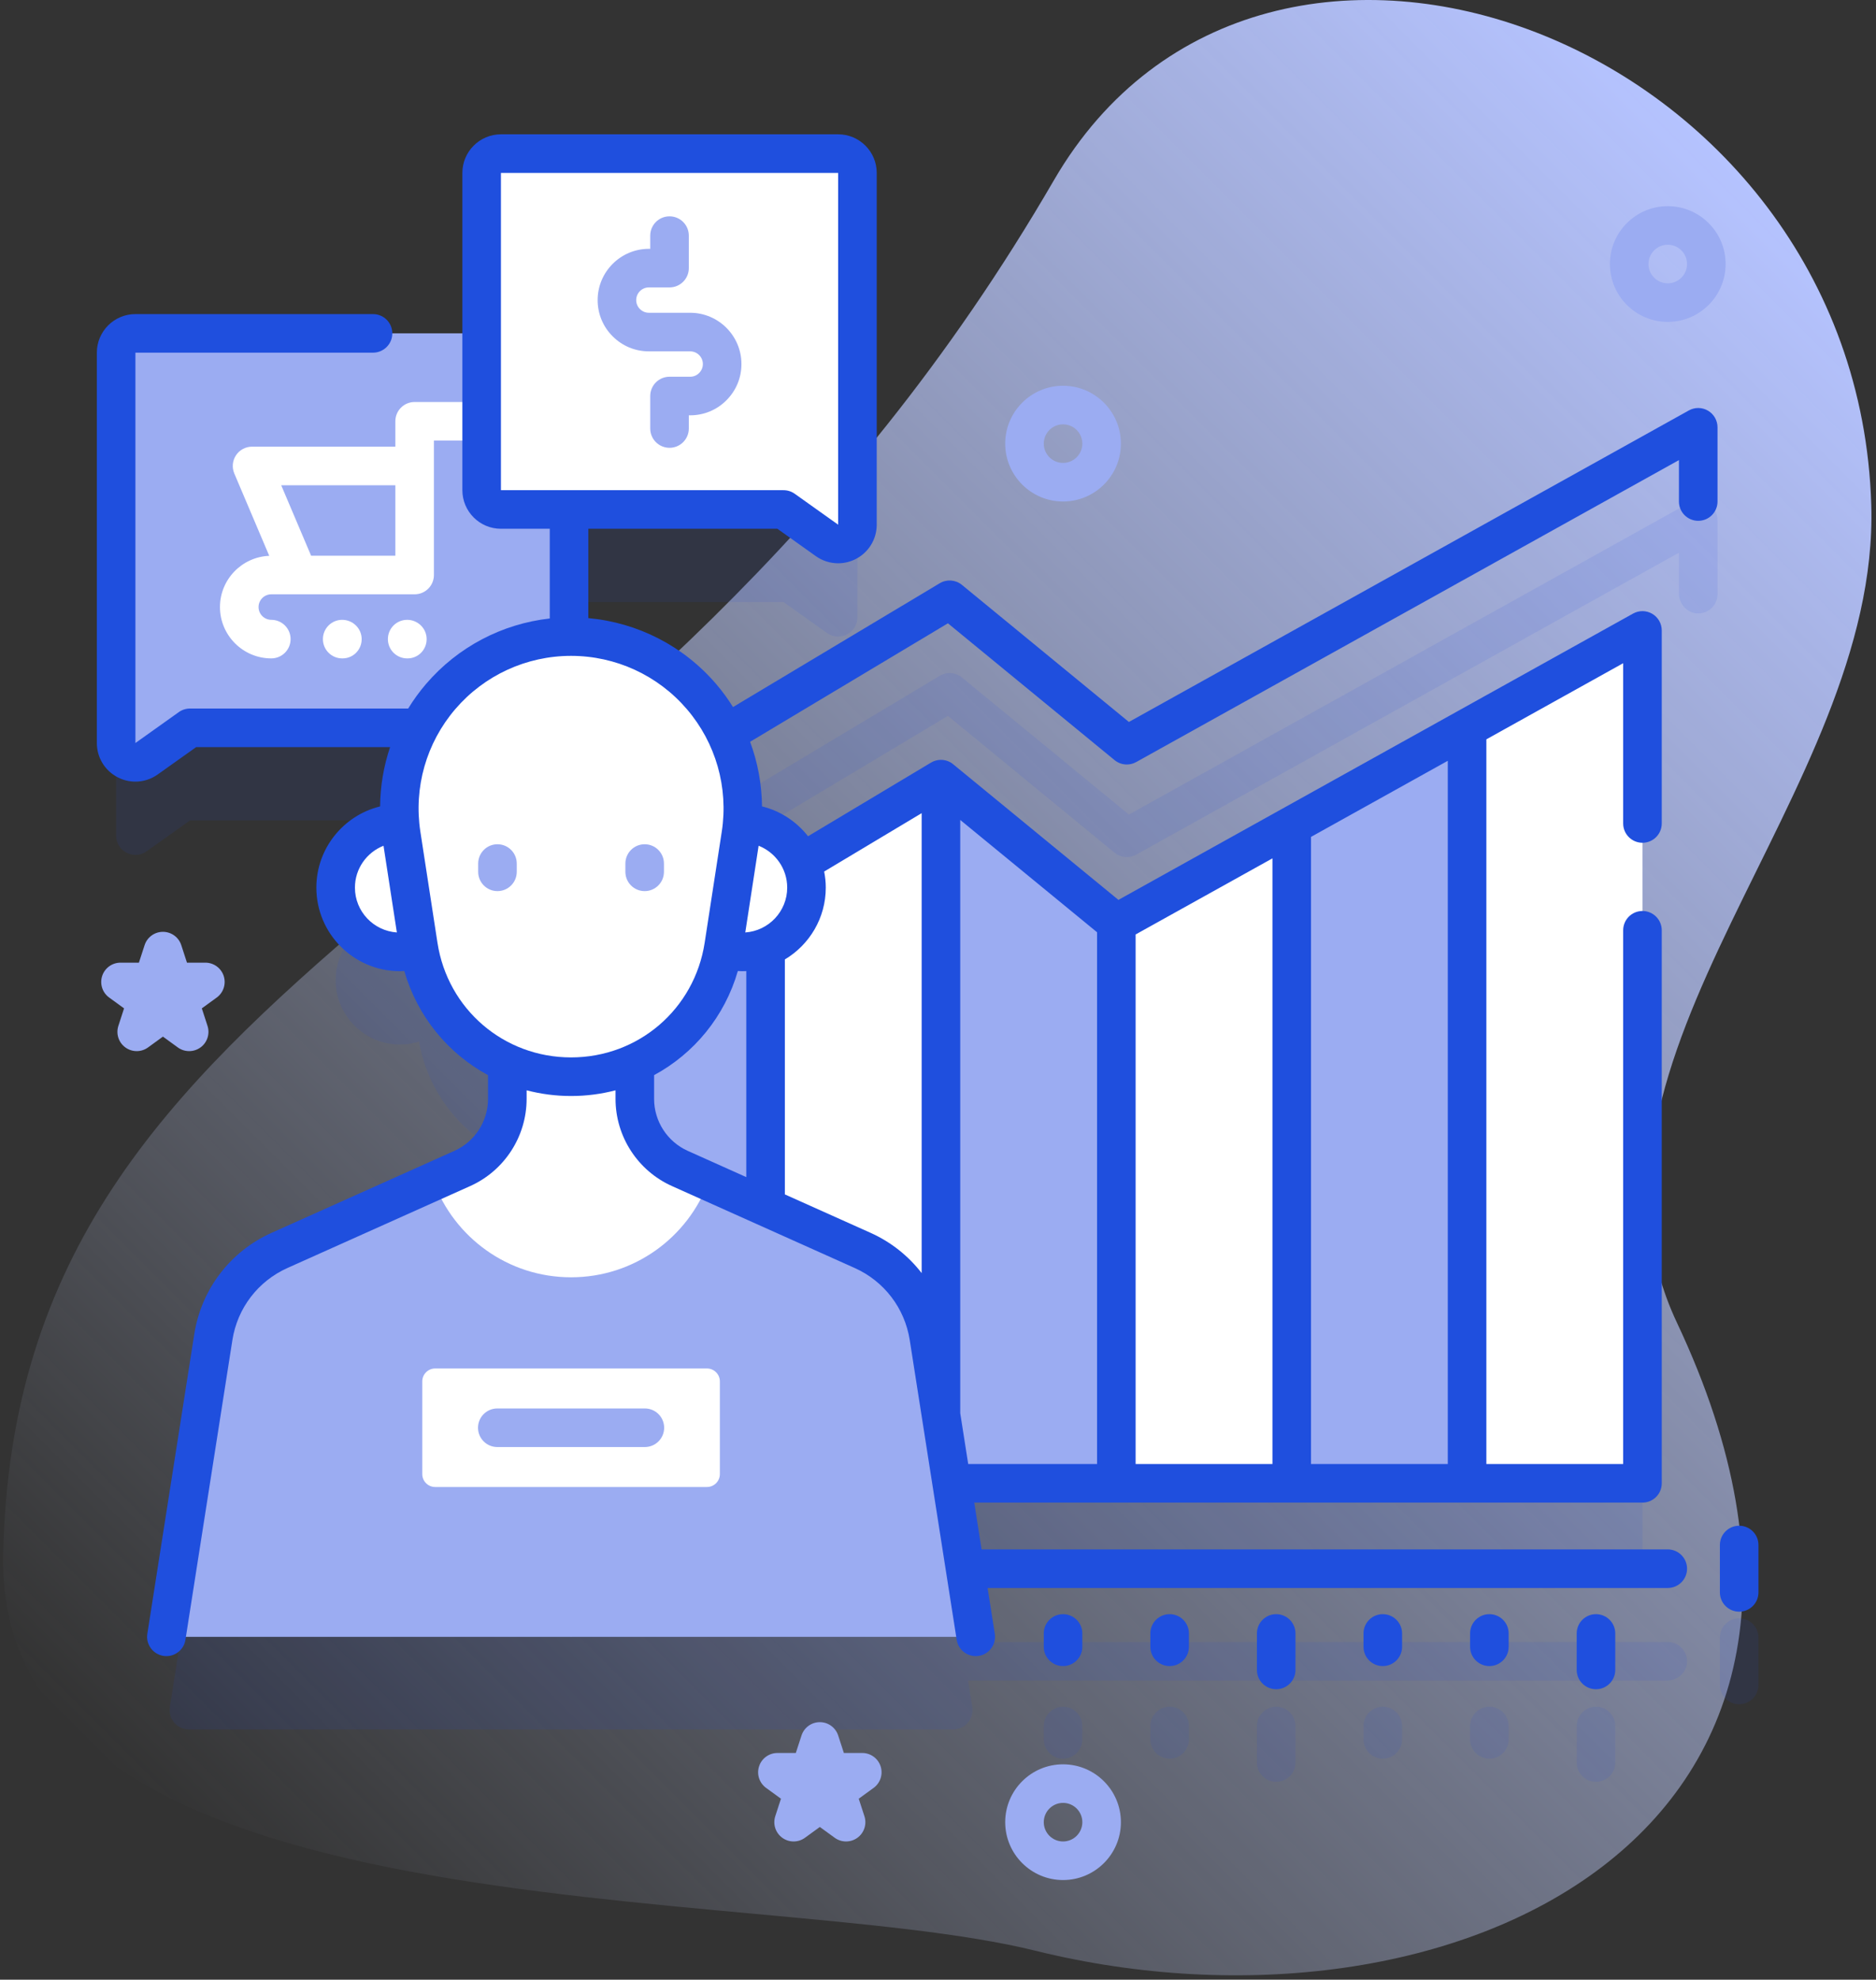<svg width="218" height="230" viewBox="0 0 218 230" fill="none" xmlns="http://www.w3.org/2000/svg">
<rect x="0" y="0" width="218" height="230" fill="#333333" stroke="none"/>
<g clip-path="url(#clip0_1260_6047)">
<path d="M194.871 153.673C180.443 123.095 218.445 92.171 217.451 58.676C215.847 4.626 146.88 -21.123 122.461 20.953C73.249 105.749 1.705 110.365 0.369 180.754C-0.48 225.536 87.607 218.54 120.294 226.627C168.461 238.544 222.899 213.075 194.871 153.673Z" fill="url(#paint0_linear_1260_6047)"/>
<path opacity="0.1" d="M202.1 188.012C200.862 188.012 199.859 189.015 199.859 190.253V195.757C199.859 196.995 200.862 197.999 202.1 197.999C203.338 197.999 204.342 196.995 204.342 195.757V190.253C204.342 189.015 203.338 188.012 202.1 188.012Z" fill="#1F4FDE"/>
<path opacity="0.1" d="M123.53 198.287C122.292 198.287 121.289 199.29 121.289 200.528V202.078C121.289 203.316 122.292 204.319 123.53 204.319C124.768 204.319 125.771 203.316 125.771 202.078V200.528C125.771 199.29 124.768 198.287 123.53 198.287Z" fill="#1F4FDE"/>
<path opacity="0.1" d="M135.917 198.287C134.679 198.287 133.676 199.29 133.676 200.528V202.078C133.676 203.316 134.679 204.319 135.917 204.319C137.155 204.319 138.158 203.316 138.158 202.078V200.528C138.158 199.29 137.155 198.287 135.917 198.287Z" fill="#1F4FDE"/>
<path opacity="0.1" d="M148.3 198.287C147.062 198.287 146.059 199.29 146.059 200.528V204.768C146.059 206.006 147.062 207.009 148.3 207.009C149.538 207.009 150.541 206.006 150.541 204.768V200.528C150.541 199.29 149.538 198.287 148.3 198.287Z" fill="#1F4FDE"/>
<path opacity="0.1" d="M160.686 198.287C159.448 198.287 158.445 199.29 158.445 200.528V202.078C158.445 203.316 159.448 204.319 160.686 204.319C161.924 204.319 162.928 203.316 162.928 202.078V200.528C162.928 199.29 161.924 198.287 160.686 198.287Z" fill="#1F4FDE"/>
<path opacity="0.1" d="M173.073 198.287C171.835 198.287 170.832 199.29 170.832 200.528V202.078C170.832 203.316 171.835 204.319 173.073 204.319C174.311 204.319 175.314 203.316 175.314 202.078V200.528C175.314 199.29 174.311 198.287 173.073 198.287Z" fill="#1F4FDE"/>
<path opacity="0.1" d="M185.46 198.287C184.222 198.287 183.219 199.29 183.219 200.528V204.768C183.219 206.006 184.222 207.009 185.46 207.009C186.698 207.009 187.701 206.006 187.701 204.768V200.528C187.701 199.29 186.697 198.287 185.46 198.287Z" fill="#1F4FDE"/>
<path opacity="0.1" d="M198.951 58.84C198.222 58.095 197.117 57.959 196.251 58.441L131.183 94.635L111.776 78.707C111.045 78.106 110.014 78.03 109.203 78.516L83.254 94.055C79.748 88.488 73.555 84.712 66.36 84.712C66.281 84.712 66.204 84.718 66.125 84.719V69.948H91.05L96.097 73.539C97.581 74.595 99.638 73.534 99.638 71.713V30.845C99.638 29.607 98.634 28.604 97.397 28.604H58.21C56.973 28.604 55.969 29.607 55.969 30.845V49.488H15.733C14.496 49.488 13.492 50.492 13.492 51.729V97.08C13.492 98.901 15.549 99.961 17.033 98.906L22.08 95.315H48.729C46.977 98.606 46.124 102.423 46.478 106.41C46.476 106.41 46.475 106.41 46.474 106.41C42.073 106.41 38.561 110.215 39.05 114.715C39.416 118.084 42.095 120.834 45.453 121.28C46.59 121.431 47.684 121.325 48.688 121.014C49.741 126.994 53.691 131.856 58.953 134.245V138.422C58.953 141.914 56.902 145.08 53.716 146.509L32.486 156.026C28.382 157.865 25.486 161.655 24.79 166.098L19.739 198.332C19.527 199.692 20.578 200.92 21.954 200.92H110.766C112.142 200.92 113.193 199.692 112.98 198.332L112.496 195.247H193.705C194.876 195.247 195.921 194.391 196.032 193.226C196.159 191.889 195.111 190.765 193.801 190.765H111.794L110.591 183.087H129.723H150.104H170.48H190.861V110.591L170.48 95.334L150.104 106.67L129.723 118.005L109.342 101.277L93.133 110.985C92.002 108.297 89.344 106.41 86.245 106.41C86.244 106.41 86.243 106.41 86.242 106.41C86.5 103.506 86.117 100.692 85.213 98.106L110.152 83.172L129.518 99.067C130.228 99.65 131.225 99.74 132.029 99.293L195.099 64.211V68.929C195.099 70.1 195.955 71.144 197.12 71.255C198.457 71.383 199.582 70.335 199.582 69.025V60.485C199.582 59.878 199.376 59.274 198.951 58.84Z" fill="#1F4FDE"/>
<path d="M66.125 40.972V82.316C66.125 83.554 65.122 84.557 63.884 84.557H22.08L17.033 88.148C15.549 89.204 13.492 88.143 13.492 86.322V40.972C13.492 39.734 14.496 38.73 15.733 38.73H63.884C65.122 38.73 66.125 39.734 66.125 40.972Z" fill="#9BACF2"/>
<path d="M55.968 46.703H48.182C46.944 46.703 45.941 47.706 45.941 48.944V51.893H29.29C28.538 51.893 27.837 52.27 27.421 52.897C27.006 53.524 26.934 54.317 27.227 55.01L31.288 64.576C28.111 64.702 25.562 67.32 25.562 70.528C25.562 73.817 28.238 76.492 31.527 76.492C32.765 76.492 33.768 75.489 33.768 74.251C33.768 73.013 32.765 72.01 31.527 72.01C30.71 72.01 30.045 71.346 30.045 70.528C30.045 69.71 30.709 69.046 31.527 69.046H48.182C49.42 69.046 50.423 68.043 50.423 66.805V51.185H55.968C57.206 51.185 58.209 50.182 58.209 48.944C58.209 47.706 57.206 46.703 55.968 46.703ZM36.153 64.564L32.677 56.375H45.941V64.564H36.153Z" fill="white"/>
<path d="M39.809 76.492H39.764C38.527 76.492 37.523 75.489 37.523 74.251C37.523 73.013 38.527 72.01 39.764 72.01C41.002 72.01 42.028 73.013 42.028 74.251C42.028 75.489 41.047 76.492 39.809 76.492Z" fill="white"/>
<path d="M47.359 76.492H47.315C46.077 76.492 45.074 75.489 45.074 74.251C45.074 73.013 46.077 72.01 47.315 72.01C48.553 72.01 49.578 73.013 49.578 74.251C49.578 75.489 48.597 76.492 47.359 76.492Z" fill="white"/>
<path d="M55.969 20.087V56.949C55.969 58.187 56.972 59.19 58.21 59.19H91.05L96.097 62.781C97.58 63.837 99.637 62.776 99.637 60.955V20.087C99.637 18.849 98.634 17.846 97.396 17.846H58.21C56.972 17.846 55.969 18.849 55.969 20.087Z" fill="white"/>
<path d="M77.802 52.026C76.564 52.026 75.561 51.023 75.561 49.785V46.01C75.561 44.772 76.564 43.769 77.802 43.769H80.203C80.595 43.769 80.963 43.616 81.239 43.339C81.524 43.055 81.677 42.687 81.677 42.295C81.677 41.482 81.016 40.821 80.203 40.821H75.405C73.81 40.821 72.314 40.199 71.192 39.071C70.071 37.956 69.449 36.459 69.449 34.865C69.449 31.581 72.121 28.909 75.405 28.909H75.561V27.374C75.561 26.136 76.564 25.133 77.802 25.133C79.04 25.133 80.043 26.136 80.043 27.374V31.15C80.043 32.388 79.04 33.391 77.802 33.391H75.405C74.593 33.391 73.931 34.052 73.931 34.865C73.931 35.258 74.084 35.626 74.361 35.901C74.644 36.186 75.012 36.338 75.405 36.338H80.203C83.487 36.338 86.159 39.011 86.159 42.295C86.159 43.89 85.537 45.386 84.409 46.508C83.294 47.629 81.798 48.251 80.203 48.251H80.043V49.785C80.043 51.023 79.04 52.026 77.802 52.026Z" fill="#9BACF2"/>
<path d="M190.861 73.24V172.329H170.48V84.576L190.861 73.24Z" fill="white"/>
<path d="M170.482 84.576V172.329H150.105V95.912L170.482 84.576Z" fill="#9BACF2"/>
<path d="M150.103 95.912V172.33H129.723V107.248L150.103 95.912Z" fill="white"/>
<path d="M129.724 107.247V172.329H109.344V90.519L129.724 107.247Z" fill="#9BACF2"/>
<path d="M109.342 90.519V172.329H88.961V102.725L109.342 90.519Z" fill="white"/>
<path d="M88.962 102.725V172.329H68.586V114.925L88.962 102.725Z" fill="#9BACF2"/>
<path d="M46.477 110.592C50.603 110.592 53.947 107.247 53.947 103.122C53.947 98.997 50.603 95.652 46.477 95.652C42.352 95.652 39.008 98.997 39.008 103.122C39.008 107.247 42.352 110.592 46.477 110.592Z" fill="white"/>
<path d="M86.251 110.592C90.376 110.592 93.721 107.247 93.721 103.122C93.721 98.997 90.376 95.652 86.251 95.652C82.126 95.652 78.781 98.997 78.781 103.122C78.781 107.247 82.126 110.592 86.251 110.592Z" fill="white"/>
<path d="M66.364 190.164L82.344 137.248L79.008 135.752C75.822 134.324 73.771 131.157 73.771 127.665V114.572H58.956V127.665C58.956 131.157 56.906 134.324 53.719 135.752L50.383 137.247L66.364 190.164Z" fill="white"/>
<path d="M24.792 155.342C25.488 150.899 28.383 147.109 32.487 145.269L50.381 137.248C52.776 143.754 59.024 148.395 66.361 148.395C73.698 148.395 79.946 143.754 82.342 137.248L100.235 145.269C104.339 147.109 107.235 150.899 107.931 155.342L113.386 190.164H19.336L24.792 155.342Z" fill="#9BACF2"/>
<path d="M46.631 96.953L48.62 109.872C49.968 118.628 57.501 125.09 66.36 125.09C75.218 125.09 82.752 118.628 84.1 109.872L86.088 96.953C87.95 84.861 78.594 73.955 66.36 73.955C54.125 73.956 44.77 84.861 46.631 96.953Z" fill="white"/>
<path d="M74.913 103.529C73.675 103.529 72.672 102.526 72.672 101.288V100.325C72.672 99.087 73.675 98.084 74.913 98.084C76.151 98.084 77.154 99.087 77.154 100.325V101.288C77.154 102.526 76.15 103.529 74.913 103.529Z" fill="#9BACF2"/>
<path d="M57.807 103.529C56.569 103.529 55.566 102.526 55.566 101.288V100.325C55.566 99.087 56.569 98.084 57.807 98.084C59.045 98.084 60.049 99.087 60.049 100.325V101.288C60.049 102.526 59.045 103.529 57.807 103.529Z" fill="#9BACF2"/>
<path d="M82.151 172.758H50.571C49.742 172.758 49.07 172.087 49.07 171.258V160.488C49.07 159.66 49.742 158.988 50.571 158.988H82.151C82.979 158.988 83.651 159.66 83.651 160.488V171.258C83.651 172.086 82.979 172.758 82.151 172.758Z" fill="white"/>
<path d="M74.937 168.115H57.788C56.55 168.115 55.547 167.112 55.547 165.874C55.547 164.636 56.55 163.633 57.788 163.633H74.937C76.175 163.633 77.178 164.636 77.178 165.874C77.178 167.112 76.174 168.115 74.937 168.115Z" fill="#9BACF2"/>
<path d="M198.477 47.711C197.793 47.308 196.946 47.298 196.252 47.684L131.183 83.877L111.777 67.949C111.045 67.35 110.016 67.273 109.204 67.759L85.18 82.145C84.594 81.21 83.941 80.31 83.212 79.461C79.427 75.049 74.1 72.33 68.367 71.812V61.432H90.335L94.799 64.609C95.575 65.161 96.483 65.442 97.395 65.442C98.097 65.442 98.802 65.276 99.452 64.94C100.95 64.167 101.88 62.641 101.88 60.956V20.088C101.88 17.616 99.869 15.605 97.398 15.605H58.212C55.74 15.605 53.729 17.616 53.729 20.088V56.95C53.729 59.421 55.74 61.432 58.212 61.432H63.885V71.854C58.331 72.475 53.191 75.169 49.51 79.461C48.736 80.362 48.044 81.319 47.432 82.316H22.078C21.613 82.316 21.159 82.461 20.779 82.731L15.736 86.323V40.972H43.347C44.585 40.972 45.588 39.969 45.588 38.731C45.588 37.493 44.585 36.49 43.347 36.49H15.736C13.265 36.49 11.254 38.501 11.254 40.972V86.323C11.254 88.01 12.184 89.536 13.682 90.308C14.332 90.642 15.035 90.808 15.735 90.808C16.648 90.808 17.555 90.527 18.33 89.974L22.794 86.799H45.331C44.582 89.01 44.192 91.334 44.168 93.689C39.922 94.728 36.762 98.562 36.762 103.123C36.762 108.476 41.119 112.832 46.475 112.832C46.644 112.832 46.812 112.822 46.981 112.813C48.509 118.099 52.064 122.396 56.712 124.908V127.665C56.712 130.27 55.176 132.642 52.8 133.707L31.57 143.224C26.755 145.382 23.394 149.783 22.577 154.995L17.121 189.817C16.929 191.04 17.766 192.186 18.988 192.378C19.106 192.396 19.222 192.405 19.338 192.405C20.422 192.405 21.376 191.616 21.549 190.511L27.005 155.688C27.586 151.98 29.978 148.849 33.403 147.314L54.633 137.797C58.619 136.01 61.195 132.033 61.195 127.665V126.671C62.846 127.101 64.577 127.332 66.361 127.332C68.145 127.332 69.876 127.102 71.527 126.671V127.665C71.527 132.033 74.102 136.01 78.089 137.797L99.318 147.314C102.743 148.849 105.135 151.98 105.716 155.688L111.172 190.511C111.345 191.616 112.298 192.405 113.384 192.405C113.499 192.405 113.616 192.396 113.733 192.378C114.956 192.186 115.792 191.04 115.6 189.817L114.765 184.49H193.802C195.04 184.49 196.043 183.487 196.043 182.249C196.043 181.011 195.04 180.008 193.802 180.008H114.063L113.212 174.571H190.862C192.1 174.571 193.103 173.568 193.103 172.33V108.079C193.103 106.841 192.1 105.838 190.862 105.838C189.624 105.838 188.62 106.841 188.62 108.079V170.089H172.722V85.895L188.62 77.052V95.671C188.62 96.909 189.624 97.912 190.862 97.912C192.1 97.912 193.103 96.909 193.103 95.671V73.242C193.103 72.447 192.682 71.712 191.997 71.31C191.313 70.907 190.467 70.896 189.772 71.283L129.967 104.548C125.626 100.986 110.757 88.784 110.753 88.782C110.658 88.704 110.558 88.631 110.448 88.569C109.746 88.171 108.884 88.182 108.192 88.596L93.898 97.154C92.573 95.46 90.702 94.214 88.549 93.688C88.521 91.113 88.055 88.574 87.165 86.18L110.153 72.415L129.518 88.31C129.928 88.646 130.433 88.819 130.941 88.819C131.314 88.819 131.689 88.725 132.03 88.536L195.1 53.453V58.267C195.1 59.505 196.104 60.508 197.342 60.508C198.58 60.508 199.583 59.505 199.583 58.267V49.642C199.582 48.848 199.162 48.113 198.477 47.711ZM41.245 103.123C41.245 100.913 42.624 99.023 44.566 98.258L46.117 108.331C43.4 108.145 41.245 105.884 41.245 103.123ZM152.346 97.23L168.24 88.388V170.088H152.346V97.23ZM131.965 108.565L147.864 99.723V170.088H131.965V108.565ZM111.584 95.259L127.483 108.308V170.089H112.51L111.584 164.184V95.259H111.584ZM58.211 56.95V20.088H97.397V60.957L92.35 57.365C91.971 57.095 91.517 56.95 91.051 56.95H58.211ZM66.361 122.849C58.553 122.849 52.024 117.248 50.836 109.531L48.847 96.612C48.06 91.496 49.541 86.308 52.911 82.379C56.281 78.45 61.184 76.197 66.36 76.197C71.537 76.197 76.439 78.45 79.809 82.379C83.18 86.308 84.661 91.496 83.874 96.612L81.885 109.531C80.698 117.248 74.168 122.849 66.361 122.849ZM86.721 136.755L79.922 133.707C77.545 132.641 76.009 130.27 76.009 127.665V124.908C80.657 122.396 84.212 118.1 85.74 112.813C85.909 112.822 86.077 112.832 86.246 112.832C86.406 112.832 86.564 112.827 86.722 112.82V136.755H86.721ZM95.959 103.123C95.959 102.484 95.891 101.861 95.772 101.255L107.102 94.472V147.908C105.563 145.913 103.536 144.292 101.151 143.223L91.204 138.764V111.467C94.048 109.772 95.959 106.667 95.959 103.123ZM88.155 98.258C90.097 99.023 91.477 100.913 91.477 103.123C91.477 105.884 89.322 108.146 86.605 108.331L88.155 98.258Z" fill="#1F4FDE"/>
<path d="M202.1 177.256C200.862 177.256 199.859 178.259 199.859 179.497V185.002C199.859 186.24 200.862 187.243 202.1 187.243C203.338 187.243 204.342 186.24 204.342 185.002V179.497C204.342 178.259 203.338 177.256 202.1 177.256Z" fill="#1F4FDE"/>
<path d="M123.53 187.531C122.292 187.531 121.289 188.534 121.289 189.772V191.322C121.289 192.56 122.292 193.563 123.53 193.563C124.768 193.563 125.771 192.56 125.771 191.322V189.772C125.771 188.534 124.768 187.531 123.53 187.531Z" fill="#1F4FDE"/>
<path d="M135.917 187.531C134.679 187.531 133.676 188.534 133.676 189.772V191.322C133.676 192.56 134.679 193.563 135.917 193.563C137.155 193.563 138.158 192.56 138.158 191.322V189.772C138.158 188.534 137.155 187.531 135.917 187.531Z" fill="#1F4FDE"/>
<path d="M148.3 187.531C147.062 187.531 146.059 188.534 146.059 189.772V194.012C146.059 195.25 147.062 196.253 148.3 196.253C149.538 196.253 150.541 195.25 150.541 194.012V189.772C150.541 188.534 149.538 187.531 148.3 187.531Z" fill="#1F4FDE"/>
<path d="M160.686 187.531C159.448 187.531 158.445 188.534 158.445 189.772V191.322C158.445 192.56 159.448 193.563 160.686 193.563C161.924 193.563 162.928 192.56 162.928 191.322V189.772C162.928 188.534 161.924 187.531 160.686 187.531Z" fill="#1F4FDE"/>
<path d="M173.073 187.531C171.835 187.531 170.832 188.534 170.832 189.772V191.322C170.832 192.56 171.835 193.563 173.073 193.563C174.311 193.563 175.314 192.56 175.314 191.322V189.772C175.314 188.534 174.311 187.531 173.073 187.531Z" fill="#1F4FDE"/>
<path d="M185.46 187.531C184.222 187.531 183.219 188.534 183.219 189.772V194.012C183.219 195.25 184.222 196.253 185.46 196.253C186.698 196.253 187.701 195.25 187.701 194.012V189.772C187.701 188.534 186.697 187.531 185.46 187.531Z" fill="#1F4FDE"/>
<path d="M98.316 213.939C97.853 213.939 97.391 213.796 96.999 213.511L95.269 212.254L93.538 213.511C92.753 214.081 91.69 214.081 90.904 213.511C90.118 212.94 89.79 211.929 90.09 211.005L90.751 208.972L89.022 207.714C88.236 207.144 87.907 206.132 88.208 205.209C88.507 204.285 89.368 203.66 90.339 203.66H92.477L93.139 201.627C93.438 200.703 94.299 200.078 95.27 200.078C96.241 200.078 97.101 200.703 97.401 201.627L98.062 203.66H100.201C101.172 203.66 102.032 204.286 102.332 205.209C102.632 206.132 102.304 207.143 101.518 207.714L99.788 208.972L100.45 211.005C100.75 211.929 100.421 212.94 99.636 213.511C99.24 213.796 98.778 213.939 98.316 213.939Z" fill="#9BACF2"/>
<path d="M21.98 122.118C21.517 122.118 21.055 121.976 20.663 121.69L18.933 120.433L17.203 121.69C16.417 122.261 15.354 122.261 14.569 121.69C13.783 121.12 13.454 120.108 13.755 119.185L14.415 117.151L12.686 115.894C11.9 115.323 11.571 114.312 11.872 113.388C12.172 112.464 13.032 111.84 14.003 111.84H16.142L16.803 109.806C17.102 108.883 17.963 108.258 18.934 108.258C19.905 108.258 20.765 108.883 21.065 109.806L21.726 111.84H23.865C24.836 111.84 25.696 112.465 25.996 113.388C26.296 114.312 25.968 115.323 25.183 115.894L23.453 117.151L24.114 119.185C24.414 120.108 24.085 121.119 23.3 121.69C22.904 121.976 22.442 122.118 21.98 122.118Z" fill="#9BACF2"/>
<path d="M123.532 58.263C119.825 58.263 116.809 55.247 116.809 51.54C116.809 47.833 119.825 44.816 123.532 44.816C127.239 44.816 130.255 47.833 130.255 51.54C130.255 55.247 127.24 58.263 123.532 58.263ZM123.532 49.299C122.296 49.299 121.291 50.304 121.291 51.54C121.291 52.776 122.296 53.781 123.532 53.781C124.768 53.781 125.773 52.776 125.773 51.54C125.773 50.304 124.768 49.299 123.532 49.299Z" fill="#9BACF2"/>
<path d="M123.532 218.421C119.825 218.421 116.809 215.405 116.809 211.698C116.809 207.991 119.825 204.975 123.532 204.975C127.239 204.975 130.255 207.991 130.255 211.698C130.255 215.405 127.24 218.421 123.532 218.421ZM123.532 209.457C122.296 209.457 121.291 210.462 121.291 211.698C121.291 212.934 122.296 213.939 123.532 213.939C124.768 213.939 125.773 212.934 125.773 211.698C125.773 210.462 124.768 209.457 123.532 209.457Z" fill="#9BACF2"/>
<path d="M193.801 37.398C190.094 37.398 187.078 34.382 187.078 30.674C187.078 26.967 190.094 23.951 193.801 23.951C197.509 23.951 200.525 26.967 200.525 30.674C200.525 34.382 197.509 37.398 193.801 37.398ZM193.801 28.433C192.566 28.433 191.56 29.439 191.56 30.674C191.56 31.91 192.566 32.916 193.801 32.916C195.037 32.916 196.043 31.91 196.043 30.674C196.043 29.439 195.037 28.433 193.801 28.433Z" fill="#9BACF2"/>
</g>
<defs>
<linearGradient id="paint0_linear_1260_6047" x1="39.919" y1="232.524" x2="227.285" y2="45.158" gradientUnits="userSpaceOnUse">
<stop stop-color="#D0DCFF" stop-opacity="0"/>
<stop offset="1" stop-color="#B5C3FF"/>
</linearGradient>
<clipPath id="clip0_1260_6047">
<rect width="217.836" height="229.49" fill="white"/>
</clipPath>
</defs>
</svg>
